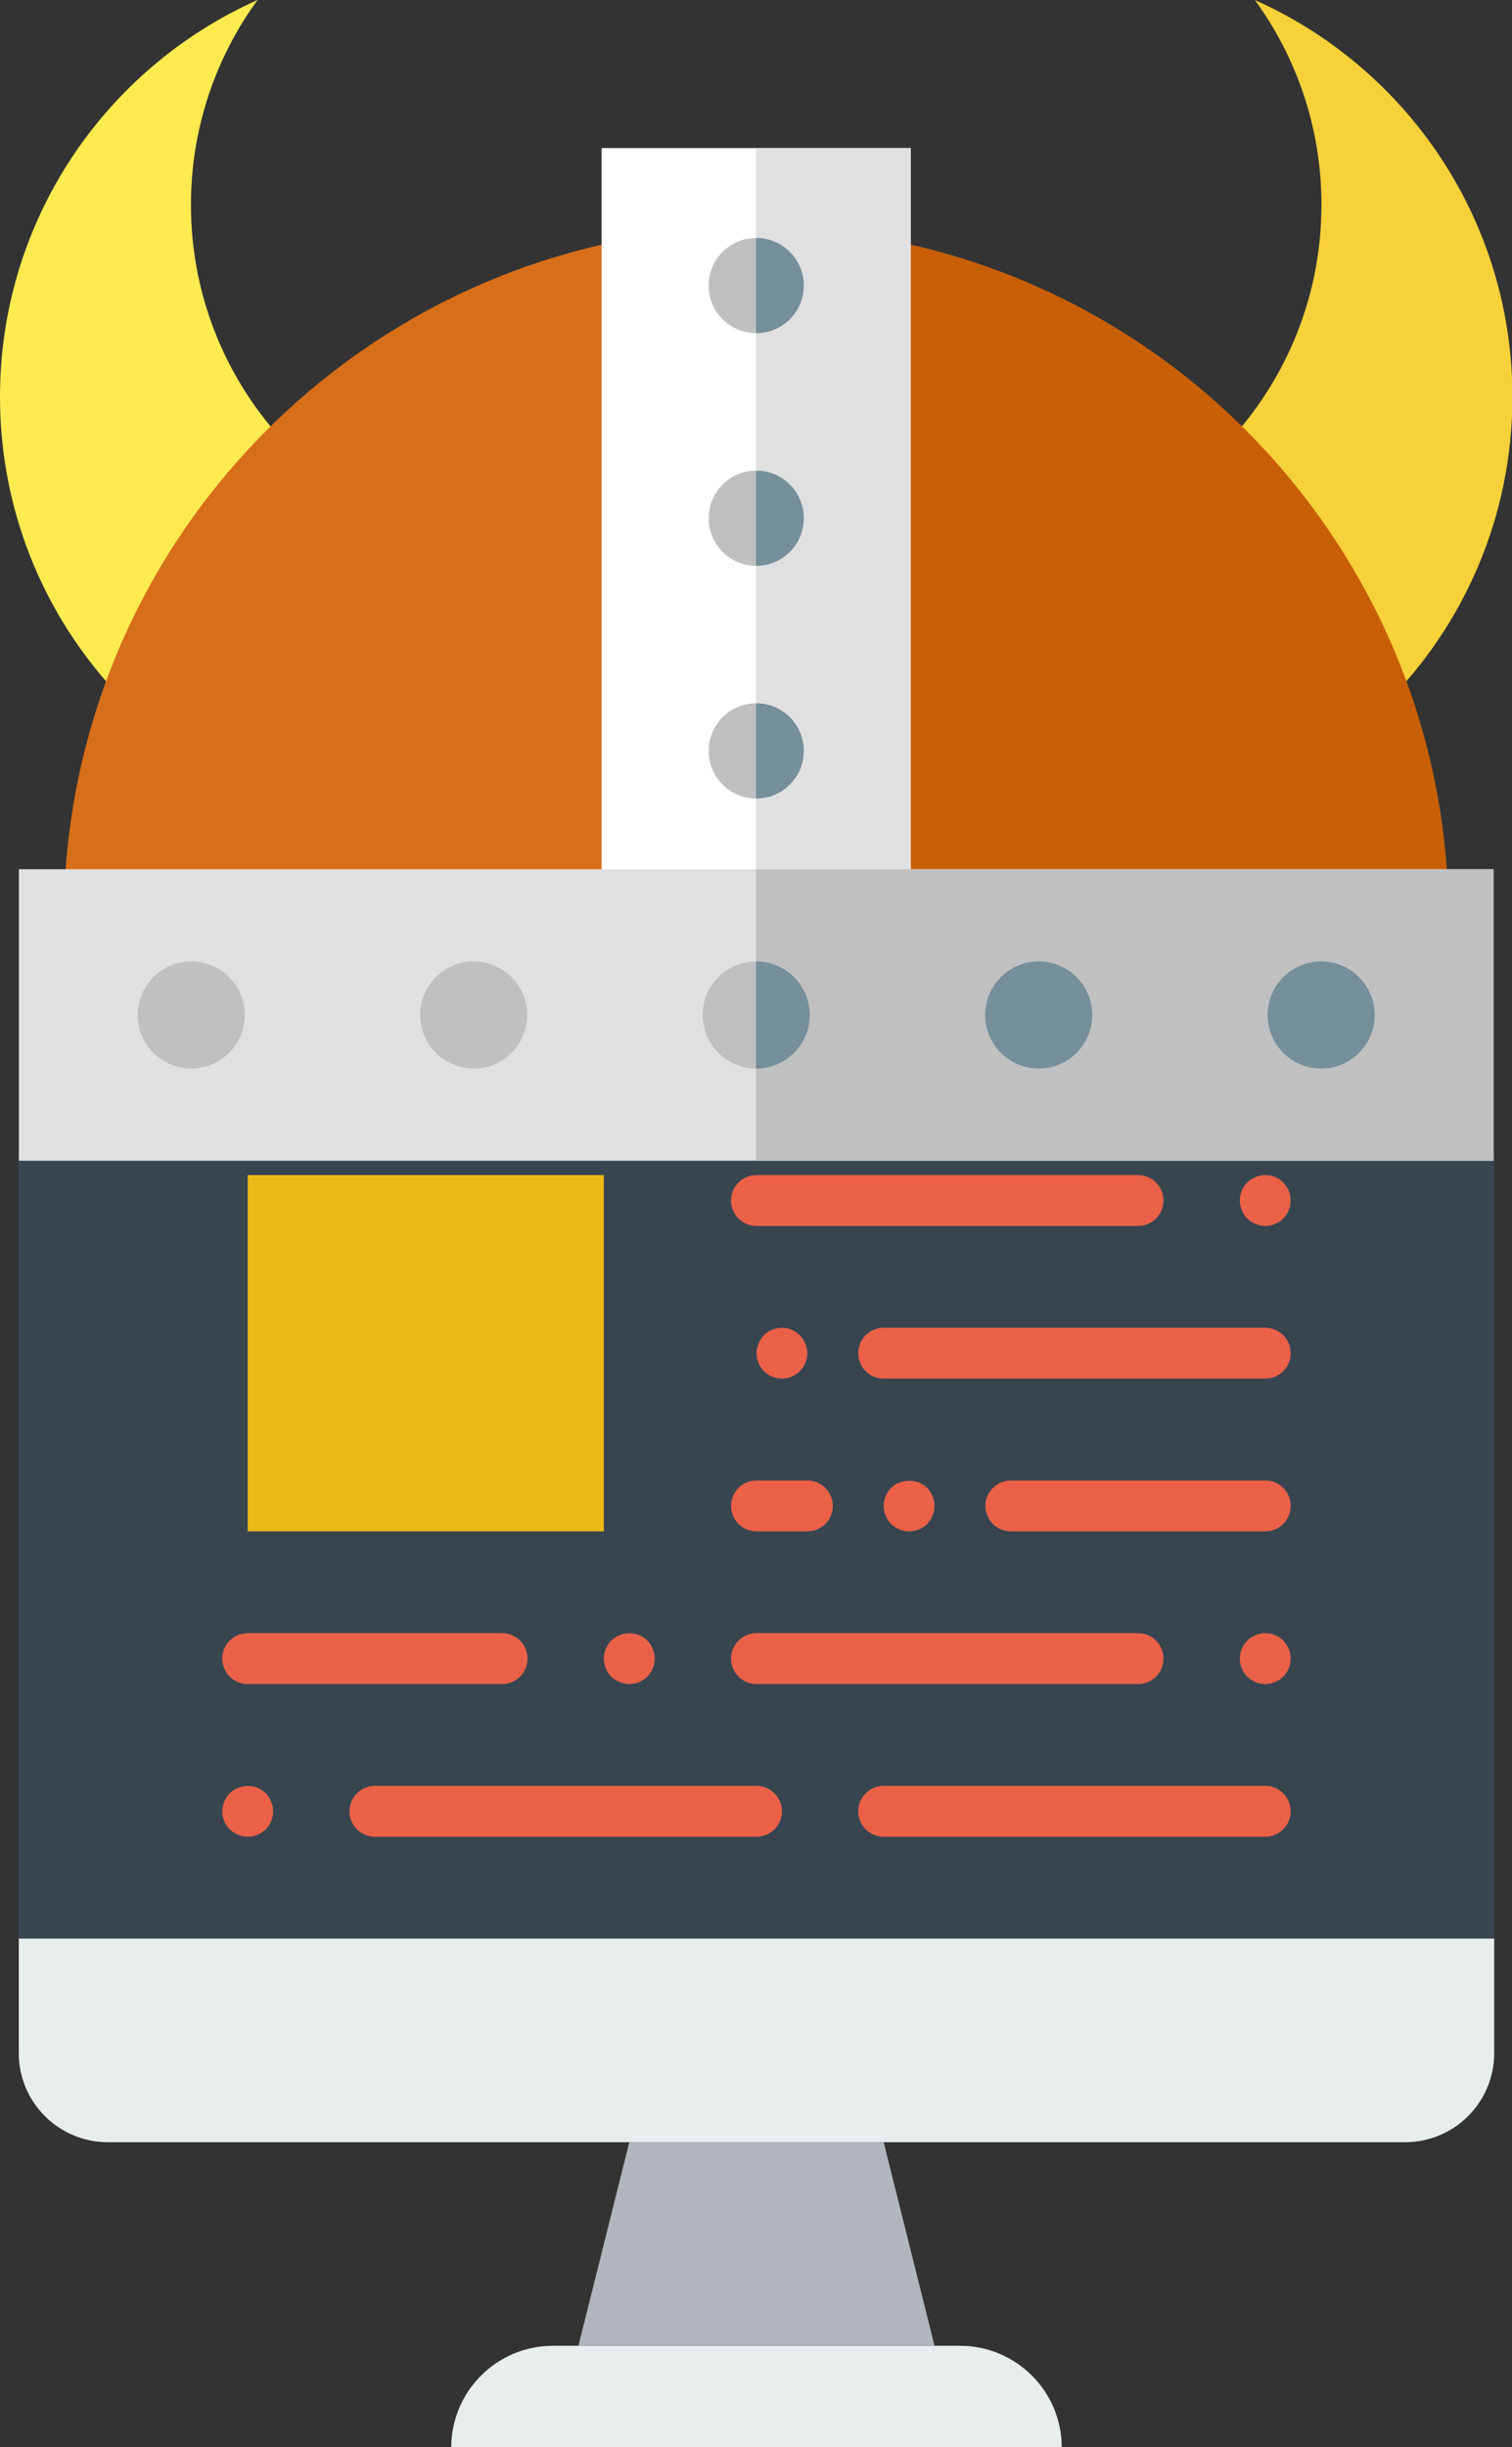 <svg class="svg-logo" viewBox="0 0 218.797 353.925" xmlns="http://www.w3.org/2000/svg"><rect x="0" y="0" width="218.797" height="353.925" fill="#333333" stroke="none"/><g transform="matrix(.417 0 0 .417 2.717 147.87)"><path d="m361.931 494.345h-211.862c0-19.5 15.81-35.31 35.31-35.31h141.241c19.501-.001 35.311 15.81 35.311 35.31" fill="#e8edee"/><path d="m317.793 459.034h-123.586l17.655-70.62h88.276z" fill="#b0b6bb"/><path d="m512 317.793h-512v-269.241c0-17.064 13.833-30.897 30.897-30.897h450.207c17.064 0 30.897 13.833 30.897 30.897v269.241z" fill="#38454f"/><path d="m481.103 388.414h-450.206c-17.064 0-30.897-13.833-30.897-30.897v-39.724h512v39.724c0 17.064-13.833 30.897-30.897 30.897" fill="#e8edee"/><g fill="#ea6148"><path d="m432.552 282.483h-132.414c-4.882 0-8.828-3.955-8.828-8.828s3.946-8.828 8.828-8.828h132.414c4.882 0 8.828 3.955 8.828 8.828-.001 4.873-3.947 8.828-8.828 8.828"/><path d="m167.724 229.517h-88.276c-4.882 0-8.828-3.955-8.828-8.828s3.946-8.828 8.828-8.828h88.276c4.882 0 8.828 3.955 8.828 8.828s-3.946 8.828-8.828 8.828"/><path d="m388.414 229.517h-132.414c-4.882 0-8.828-3.955-8.828-8.828s3.946-8.828 8.828-8.828h132.414c4.882 0 8.828 3.955 8.828 8.828-.001 4.873-3.947 8.828-8.828 8.828"/><path d="m211.862 229.517c-1.148 0-2.295-.265-3.354-.706-1.148-.441-2.03-1.059-2.913-1.854-1.598-1.677-2.56-3.884-2.56-6.268s.962-4.59 2.56-6.268c.883-.794 1.766-1.412 2.913-1.854 3.169-1.324 7.15-.618 9.622 1.854 1.589 1.677 2.56 3.972 2.56 6.268 0 2.295-.971 4.59-2.56 6.268-1.678 1.589-3.973 2.56-6.268 2.56"/><path d="m256 282.483h-132.414c-4.882 0-8.828-3.955-8.828-8.828s3.946-8.828 8.828-8.828h132.414c4.882 0 8.828 3.955 8.828 8.828s-3.946 8.828-8.828 8.828"/><path d="m79.448 282.483c-1.148 0-2.295-.265-3.354-.706s-2.03-1.059-2.913-1.854c-1.598-1.677-2.56-3.884-2.56-6.268 0-1.148.265-2.295.706-3.354.441-1.148 1.059-2.03 1.854-2.913 2.119-2.03 5.12-2.913 7.936-2.383.627.088 1.148.265 1.686.53.521.177 1.059.441 1.501.794.521.353.971.706 1.412 1.059.794.883 1.412 1.766 1.854 2.913.441 1.059.706 2.207.706 3.354 0 2.383-.971 4.59-2.56 6.268-.441.353-.892.706-1.412 1.059-.441.353-.98.618-1.501.794-.538.265-1.059.441-1.686.53-.521.088-1.139.177-1.669.177"/><path d="m432.552 229.517c-.538 0-1.148-.088-1.677-.177-.618-.088-1.148-.265-1.677-.53-.53-.177-1.059-.441-1.598-.794-.433-.353-.874-.706-1.315-1.059-1.598-1.677-2.56-3.972-2.56-6.268 0-2.295.962-4.59 2.56-6.268l1.315-1.059c.539-.353 1.068-.618 1.598-.794.53-.265 1.059-.441 1.677-.53 2.825-.618 5.906.353 7.945 2.383.353.441.706.883 1.059 1.412.353.441.609.971.794 1.501.265.53.441 1.059.521 1.677.097.53.185 1.148.185 1.677s-.088 1.148-.185 1.766c-.079.53-.256 1.059-.521 1.589-.185.53-.441 1.059-.794 1.589-.353.441-.706.883-1.059 1.324-.441.353-.892.706-1.324 1.059-.53.353-1.068.618-1.589.794-.538.265-1.059.441-1.686.53-.522.09-1.14.178-1.669.178"/><path d="m432.552 123.586h-132.414c-4.882 0-8.828-3.955-8.828-8.828s3.946-8.828 8.828-8.828h132.414c4.882 0 8.828 3.955 8.828 8.828s-3.947 8.828-8.828 8.828"/><path d="m432.552 176.552h-88.276c-4.882 0-8.828-3.955-8.828-8.828s3.946-8.828 8.828-8.828h88.276c4.882 0 8.828 3.955 8.828 8.828s-3.947 8.828-8.828 8.828"/><path d="m273.655 176.552h-17.655c-4.882 0-8.828-3.955-8.828-8.828s3.946-8.828 8.828-8.828h17.655c4.882 0 8.828 3.955 8.828 8.828s-3.946 8.828-8.828 8.828"/><path d="m388.414 70.621h-132.414c-4.882 0-8.828-3.955-8.828-8.828s3.946-8.828 8.828-8.828h132.414c4.882 0 8.828 3.955 8.828 8.828s-3.947 8.828-8.828 8.828"/><path d="m432.552 70.621c-.538 0-1.148-.088-1.677-.177-.618-.088-1.148-.265-1.677-.53-.53-.177-1.059-.441-1.598-.794-.433-.353-.874-.706-1.315-1.059-1.598-1.677-2.56-3.972-2.56-6.268 0-2.295.962-4.59 2.56-6.268l1.315-1.059c.539-.353 1.068-.618 1.598-.794.53-.265 1.059-.441 1.677-.53 2.825-.618 5.906.353 7.945 2.383.353.441.706.883 1.059 1.412.353.441.609.971.794 1.501.265.53.441 1.059.521 1.677.097.53.185 1.148.185 1.677s-.088 1.148-.185 1.766c-.079.53-.256 1.059-.521 1.589-.185.53-.441 1.059-.794 1.589-.353.441-.706.883-1.059 1.324-.441.353-.892.706-1.324 1.059-.53.353-1.068.618-1.589.794-.538.265-1.059.441-1.686.53-.522.089-1.14.178-1.669.178"/><path d="m264.828 123.586c-2.295 0-4.599-.971-6.268-2.56-.794-.883-1.412-1.854-1.854-2.913s-.706-2.207-.706-3.354c0-1.148.265-2.295.706-3.354s1.059-2.03 1.854-2.913c2.03-2.03 5.12-2.913 7.936-2.383.627.088 1.148.265 1.686.53.521.177 1.059.441 1.501.794.521.353.971.706 1.324 1.059.883.883 1.501 1.854 1.942 2.913s.706 2.207.706 3.354c0 1.148-.265 2.295-.706 3.354s-1.059 2.03-1.942 2.913c-.353.353-.803.706-1.324 1.059-.441.353-.98.618-1.501.794-.538.265-1.059.441-1.686.53-.521.089-1.139.177-1.668.177"/><path d="m308.966 176.552c-2.392 0-4.599-.971-6.268-2.56-1.598-1.677-2.56-3.972-2.56-6.268 0-2.295.962-4.59 2.56-6.268 3.266-3.266 9.269-3.266 12.535 0 1.589 1.677 2.56 3.972 2.56 6.268 0 .618-.088 1.148-.185 1.766-.079.53-.256 1.059-.521 1.589-.185.53-.441 1.059-.794 1.589-.353.441-.706.883-1.059 1.324-1.678 1.589-3.885 2.56-6.268 2.56"/></g><path d="m79.448 176.552h123.586v-123.586h-123.586z" fill="#ecba16"/></g><g transform="scale(.605)"><path d="m128.872 132.171c-45.951 0-83.202-37.251-83.202-83.202 0-18.307 5.917-35.229 15.937-48.969-36.3 16.177-61.607 52.569-61.607 94.876 0 57.341 46.484 103.824 103.824 103.824s103.824-46.484 103.824-103.824c0-5.371-.408-10.647-1.194-15.798-12.065 31.068-42.25 53.093-77.582 53.093z" fill="#ffeb50"/><path d="m232.872 132.171c45.951 0 83.202-37.251 83.202-83.202 0-18.307-5.917-35.229-15.937-48.969 36.3 16.177 61.607 52.569 61.607 94.876 0 57.341-46.484 103.824-103.824 103.824s-103.824-46.484-103.824-103.824c0-5.371.408-10.647 1.194-15.798 12.065 31.068 42.25 53.093 77.582 53.093z" fill="#f7d139"/><path d="m15.259 219.975c0-91.466 74.148-165.613 165.613-165.613s165.613 74.148 165.613 165.613z" fill="#d76e19"/><path d="m180.872 54.362c-.016 0-.032.001-.048.001v165.612h165.661c0-91.465-74.147-165.613-165.613-165.613z" fill="#c85f05"/><path d="m143.892 35.402h73.957v207.25h-73.957z" fill="#fff"/><path d="m180.822 35.402h37.03v207.25h-37.03z" fill="#e0e0e0"/><path d="m4.512 207.812h352.72v69.69h-352.72z" fill="#e0e0e0"/><path d="m180.822 207.812h176.41v69.69h-176.41z" fill="#c0c0c0"/><circle cx="180.872" cy="68.272" fill="#c0c0c0" r="11.378"/><path d="m180.872 56.891c-.016 0-.032.002-.048.002v22.751c.016 0 .032.002.048.002 6.284 0 11.378-5.094 11.378-11.378s-5.094-11.377-11.378-11.377z" fill="#758f9b"/><circle cx="180.872" cy="123.892" fill="#c0c0c0" r="11.378"/><path d="m180.872 112.516c-.016 0-.032.002-.048.002v22.751c.016 0 .032.002.048.002 6.284 0 11.378-5.094 11.378-11.378 0-6.283-5.094-11.377-11.378-11.377z" fill="#758f9b"/><circle cx="180.872" cy="179.522" fill="#c0c0c0" r="11.378"/><path d="m180.872 168.142c-.016 0-.032.002-.048.002v22.751c.016 0 .032.002.048.002 6.284 0 11.378-5.094 11.378-11.378 0-6.283-5.094-11.377-11.378-11.377z" fill="#758f9b"/><circle cx="180.872" cy="242.652" fill="#c0c0c0" r="12.802"/><g fill="#758f9b" transform="translate(-75.128 -99.558)"><path d="m256 329.409c-.016 0-.032.002-.048.002v25.599c.016 0 .032.002.048.002 7.07 0 12.802-5.731 12.802-12.802s-5.732-12.801-12.802-12.801z"/><circle cx="323.57" cy="342.21" r="12.802"/><circle cx="391.13" cy="342.21" r="12.802"/></g><g fill="#c0c0c0"><circle cx="113.302" cy="242.652" r="12.802"/><circle cx="45.742" cy="242.652" r="12.802"/></g></g></svg>
